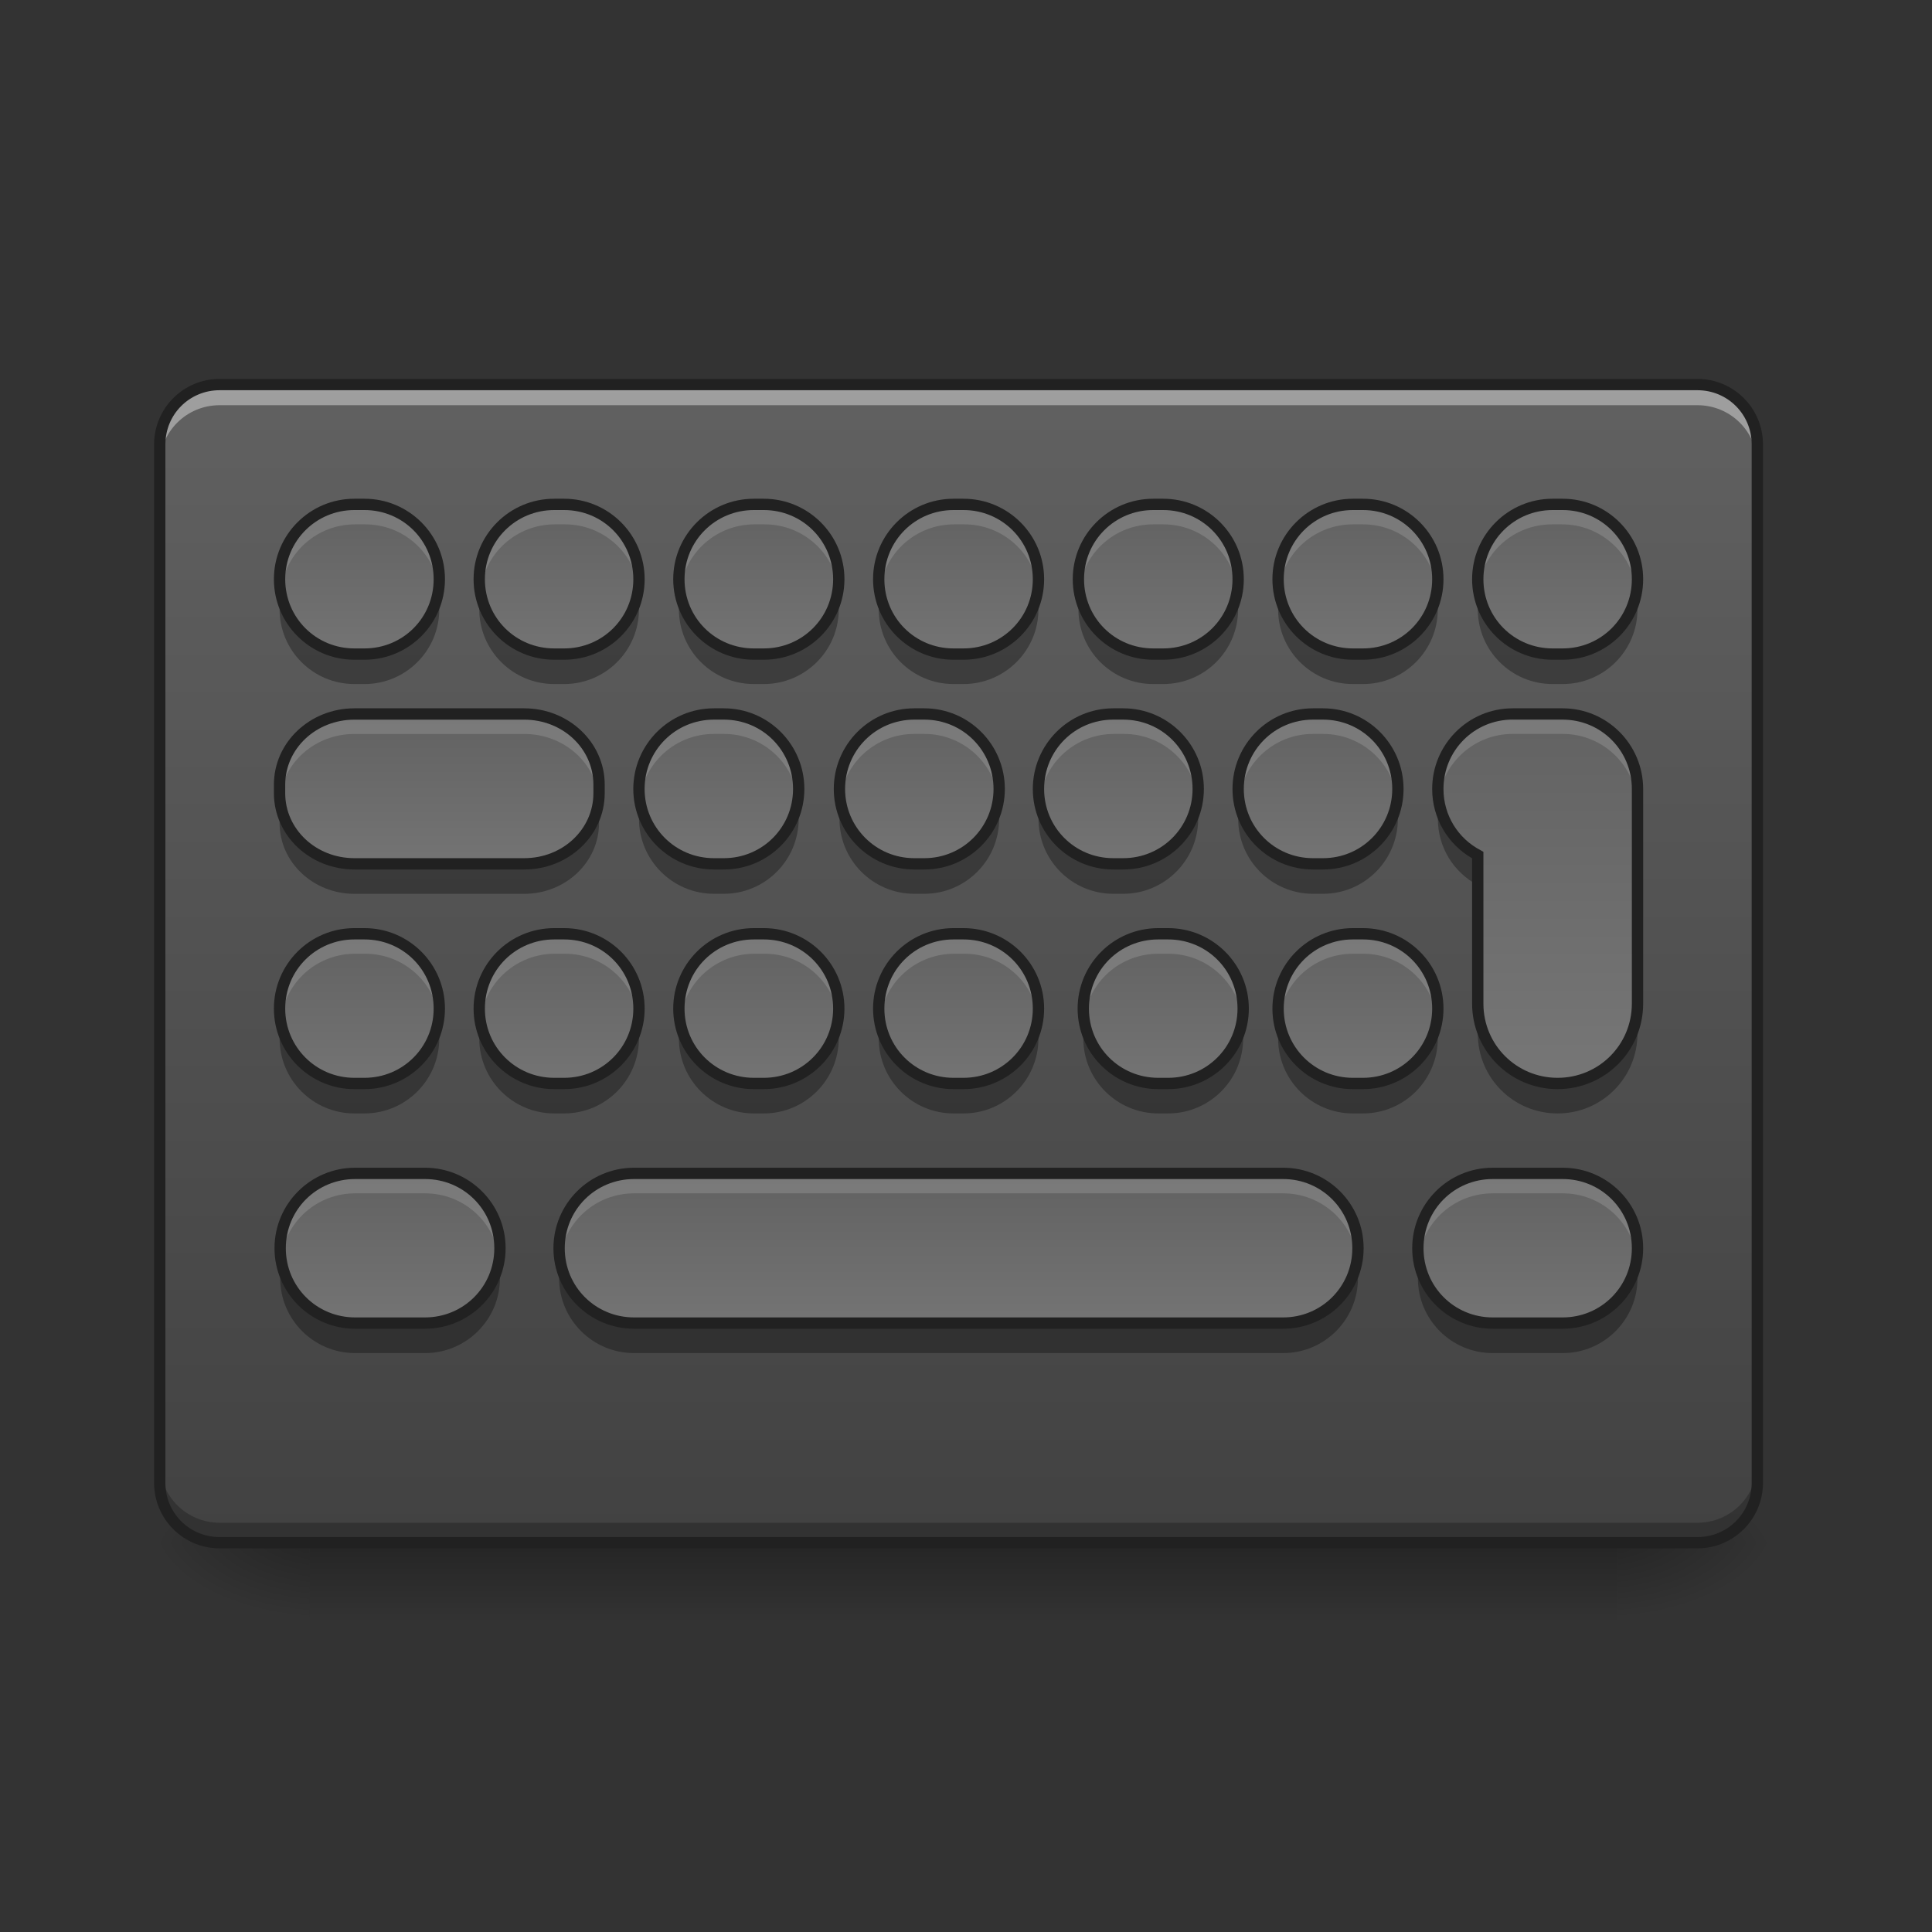 <svg height="48" viewBox="0 0 48 48" width="48" xmlns="http://www.w3.org/2000/svg" xmlns:xlink="http://www.w3.org/1999/xlink"><rect x="0" y="0" width="48" height="48" fill="#333333" stroke="none"/><linearGradient id="a" gradientUnits="userSpaceOnUse" x1="23.815" x2="23.815" y1="38.33" y2="40.314"><stop offset="0" stop-opacity=".275"/><stop offset="1" stop-opacity="0"/></linearGradient><linearGradient id="b"><stop offset="0" stop-opacity=".314"/><stop offset=".222" stop-opacity=".275"/><stop offset="1" stop-opacity="0"/></linearGradient><radialGradient id="c" cx="450.909" cy="189.579" gradientTransform="matrix(0 -.117 -.211 -0 79.684 91.672)" gradientUnits="userSpaceOnUse" r="21.167" xlink:href="#b"/><radialGradient id="d" cx="450.909" cy="189.579" gradientTransform="matrix(-0 .117 .211 0 -31.807 -15.012)" gradientUnits="userSpaceOnUse" r="21.167" xlink:href="#b"/><radialGradient id="e" cx="450.909" cy="189.579" gradientTransform="matrix(-0 -.117 .211 -0 -31.807 91.672)" gradientUnits="userSpaceOnUse" r="21.167" xlink:href="#b"/><radialGradient id="f" cx="450.909" cy="189.579" gradientTransform="matrix(0 .117 -.211 0 79.684 -15.012)" gradientUnits="userSpaceOnUse" r="21.167" xlink:href="#b"/><linearGradient id="g" gradientUnits="userSpaceOnUse" x1="27.784" x2="27.784" y1="38.082" y2="9.306"><stop offset="0" stop-color="#424242"/><stop offset="1" stop-color="#616161"/></linearGradient><linearGradient id="h"><stop offset="0" stop-color="#757575"/><stop offset="1" stop-color="#616161"/></linearGradient><linearGradient id="i" gradientTransform="matrix(.094 0 0 -.094 -2.977 39.881)" gradientUnits="userSpaceOnUse" x1="285.75" x2="285.75" xlink:href="#h" y1="135.604" y2="177.938"/><linearGradient id="j" gradientTransform="matrix(.094 0 0 -.094 -2.977 45.834)" gradientUnits="userSpaceOnUse" x1="285.75" x2="285.75" xlink:href="#h" y1="135.604" y2="177.938"/><linearGradient id="k" gradientTransform="matrix(.094 0 0 -.094 -2.977 29.214)" gradientUnits="userSpaceOnUse" x1="285.75" x2="285.75" xlink:href="#h" y1="135.604" y2="177.938"/><linearGradient id="l" gradientTransform="matrix(.094 0 0 -.094 .992 34.423)" gradientUnits="userSpaceOnUse" x1="285.75" x2="285.75" xlink:href="#h" y1="135.604" y2="177.938"/><linearGradient id="m" gradientTransform="matrix(.094 0 0 -.094 1.985 29.214)" gradientUnits="userSpaceOnUse" x1="296.333" x2="296.333" xlink:href="#h" y1="135.604" y2="177.938"/><linearGradient id="n" gradientTransform="matrix(.094 0 0 -.094 6.946 39.881)" gradientUnits="userSpaceOnUse" x1="285.75" x2="285.75" xlink:href="#h" y1="135.604" y2="177.938"/><linearGradient id="o" gradientTransform="matrix(.094 0 0 -.094 5.954 34.423)" gradientUnits="userSpaceOnUse" x1="285.75" x2="285.75" xlink:href="#h" y1="135.604" y2="177.938"/><linearGradient id="p" gradientTransform="matrix(.094 0 0 -.094 6.946 29.214)" gradientUnits="userSpaceOnUse" x1="285.75" x2="285.75" xlink:href="#h" y1="135.604" y2="177.938"/><linearGradient id="q" gradientTransform="matrix(.094 0 0 -.094 11.907 29.214)" gradientUnits="userSpaceOnUse" x1="285.75" x2="285.75" xlink:href="#h" y1="135.604" y2="177.938"/><linearGradient id="r" gradientTransform="matrix(.094 0 0 -.094 -7.938 39.881)" gradientUnits="userSpaceOnUse" x1="285.75" x2="285.75" xlink:href="#h" y1="135.604" y2="177.938"/><linearGradient id="s" gradientTransform="matrix(.094 0 0 -.094 -8.931 34.423)" gradientUnits="userSpaceOnUse" x1="285.75" x2="285.75" xlink:href="#h" y1="135.604" y2="177.938"/><linearGradient id="t" gradientTransform="matrix(.094 0 0 -.094 -7.938 29.214)" gradientUnits="userSpaceOnUse" x1="285.75" x2="285.75" xlink:href="#h" y1="135.604" y2="177.938"/><linearGradient id="u" gradientTransform="matrix(.094 0 0 -.094 -12.9 39.881)" gradientUnits="userSpaceOnUse" x1="285.75" x2="285.75" xlink:href="#h" y1="135.604" y2="177.938"/><linearGradient id="v" gradientTransform="matrix(.094 0 0 -.094 -12.9 29.214)" gradientUnits="userSpaceOnUse" x1="285.75" x2="285.75" xlink:href="#h" y1="135.604" y2="177.938"/><linearGradient id="w" gradientTransform="matrix(.094 0 0 -.094 -18.853 34.423)" gradientUnits="userSpaceOnUse" x1="285.75" x2="285.75" xlink:href="#h" y1="135.604" y2="177.938"/><linearGradient id="x" gradientTransform="matrix(.094 0 0 -.094 -17.861 29.214)" gradientUnits="userSpaceOnUse" x1="285.75" x2="285.75" xlink:href="#h" y1="135.604" y2="177.938"/><linearGradient id="y" gradientTransform="matrix(.094 0 0 -.094 10.419 45.834)" gradientUnits="userSpaceOnUse" x1="285.75" x2="285.75" xlink:href="#h" y1="135.604" y2="177.938"/><linearGradient id="z" gradientTransform="matrix(.094 0 0 -.094 -17.861 39.881)" gradientUnits="userSpaceOnUse" x1="285.75" x2="285.75" xlink:href="#h" y1="135.604" y2="177.938"/><linearGradient id="A" gradientUnits="userSpaceOnUse" x1="38.699" x2="38.699" xlink:href="#h" y1="26.174" y2="17.244"/><linearGradient id="B" gradientTransform="matrix(.094 0 0 -.094 2.109 39.881)" gradientUnits="userSpaceOnUse" x1="285.75" x2="285.75" xlink:href="#h" y1="135.604" y2="177.938"/><linearGradient id="C" gradientTransform="matrix(.094 0 0 -.094 -3.952 34.423)" gradientUnits="userSpaceOnUse" x1="285.75" x2="285.75" xlink:href="#h" y1="135.604" y2="177.938"/><linearGradient id="D" gradientTransform="matrix(.094 0 0 -.094 -17.844 45.834)" gradientUnits="userSpaceOnUse" x1="285.75" x2="285.75" xlink:href="#h" y1="135.604" y2="177.938"/><path d="m7.691 38.328h32.496v1.984h-32.496zm0 0" fill="url(#a)"/><path d="m40.188 38.328h3.969v-1.984h-3.969zm0 0" fill="url(#c)"/><path d="m7.691 38.328h-3.969v1.984h3.969zm0 0" fill="url(#d)"/><path d="m7.691 38.328h-3.969v-1.984h3.969zm0 0" fill="url(#e)"/><path d="m40.188 38.328h3.969v1.984h-3.969zm0 0" fill="url(#f)"/><path d="m5.457 9.555h36.715c.82 0 1.488.664 1.488 1.488v25.797c0 .824-.668 1.488-1.488 1.488h-36.715c-.82 0-1.488-.664-1.488-1.488v-25.797c0-.824.668-1.488 1.488-1.488zm0 0" fill="url(#g)"/><g fill-opacity=".314"><path d="m23.691 23.941h.246c1.027 0 1.863.832 1.863 1.859 0 1.027-.836 1.863-1.863 1.863h-.246c-1.027 0-1.859-.836-1.859-1.863 0-1.027.832-1.859 1.859-1.859zm0 0"/><path d="m15.754 29.895h16.125c1.027 0 1.859.832 1.859 1.863 0 1.027-.832 1.859-1.859 1.859h-16.125c-1.027 0-1.863-.832-1.863-1.859 0-1.031.836-1.863 1.863-1.863zm0 0"/><path d="m23.691 13.273h.246c1.027 0 1.863.836 1.863 1.863 0 1.027-.836 1.859-1.863 1.859h-.246c-1.027 0-1.859-.832-1.859-1.859 0-1.027.832-1.863 1.859-1.863zm0 0"/><path d="m27.66 18.484h.246c1.027 0 1.863.832 1.863 1.859s-.836 1.863-1.863 1.863h-.246c-1.027 0-1.859-.836-1.859-1.863s.832-1.859 1.859-1.859zm0 0"/><path d="m28.652 13.273h.246c1.031 0 1.863.836 1.863 1.863 0 1.027-.832 1.859-1.863 1.859h-.246c-1.027 0-1.859-.832-1.859-1.859 0-1.027.832-1.863 1.859-1.863zm0 0"/><path d="m33.613 23.941h.25c1.027 0 1.859.832 1.859 1.859 0 1.027-.832 1.863-1.859 1.863h-.25c-1.027 0-1.859-.836-1.859-1.863 0-1.027.832-1.859 1.859-1.859zm0 0"/><path d="m32.621 18.484h.25c1.027 0 1.859.832 1.859 1.859s-.832 1.863-1.859 1.863h-.25c-1.027 0-1.859-.836-1.859-1.863s.832-1.859 1.859-1.859zm0 0"/><path d="m33.613 13.273h.25c1.027 0 1.859.836 1.859 1.863 0 1.027-.832 1.859-1.859 1.859h-.25c-1.027 0-1.859-.832-1.859-1.859 0-1.027.832-1.863 1.859-1.863zm0 0"/><path d="m38.574 13.273h.25c1.027 0 1.859.836 1.859 1.863 0 1.027-.832 1.859-1.859 1.859h-.25c-1.027 0-1.859-.832-1.859-1.859 0-1.027.832-1.863 1.859-1.863zm0 0"/><path d="m18.73 23.941h.246c1.027 0 1.863.832 1.863 1.859 0 1.027-.836 1.863-1.863 1.863h-.246c-1.027 0-1.863-.836-1.863-1.863 0-1.027.836-1.859 1.863-1.859zm0 0"/><path d="m17.738 18.484h.246c1.027 0 1.859.832 1.859 1.859s-.832 1.863-1.859 1.863h-.246c-1.027 0-1.863-.836-1.863-1.863s.836-1.859 1.863-1.859zm0 0"/><path d="m18.73 13.273h.246c1.027 0 1.863.836 1.863 1.863 0 1.027-.836 1.859-1.863 1.859h-.246c-1.027 0-1.863-.832-1.863-1.859 0-1.027.836-1.863 1.863-1.863zm0 0"/><path d="m13.77 23.941h.246c1.027 0 1.859.832 1.859 1.859 0 1.027-.832 1.863-1.859 1.863h-.246c-1.027 0-1.863-.836-1.863-1.863 0-1.027.836-1.859 1.863-1.859zm0 0"/><path d="m13.77 13.273h.246c1.027 0 1.859.836 1.859 1.863 0 1.027-.832 1.859-1.859 1.859h-.246c-1.027 0-1.863-.832-1.863-1.859 0-1.027.836-1.863 1.863-1.863zm0 0"/><path d="m8.805 18.484h4.219c1.027 0 1.859.785 1.859 1.754v.211c0 .969-.832 1.758-1.859 1.758h-4.219c-1.027 0-1.859-.789-1.859-1.758v-.211c0-.969.832-1.754 1.859-1.754zm0 0"/><path d="m8.805 13.273h.25c1.027 0 1.859.836 1.859 1.863 0 1.027-.832 1.859-1.859 1.859h-.25c-1.027 0-1.859-.832-1.859-1.859 0-1.027.832-1.863 1.859-1.863zm0 0"/><path d="m37.086 29.895h1.738c1.027 0 1.859.832 1.859 1.863 0 1.027-.832 1.859-1.859 1.859h-1.738c-1.027 0-1.859-.832-1.859-1.859 0-1.031.832-1.863 1.859-1.863zm0 0"/><path d="m8.805 23.941h.25c1.027 0 1.859.832 1.859 1.859 0 1.027-.832 1.863-1.859 1.863h-.25c-1.027 0-1.859-.836-1.859-1.863 0-1.027.832-1.859 1.859-1.859zm0 0"/><path d="m37.582 18.484c-1.031 0-1.859.828-1.859 1.859 0 .719.402 1.336.992 1.648v3.688c0 1.098.883 1.984 1.984 1.984 1.098 0 1.984-.887 1.984-1.984v-5.211c0-.023 0-.047 0-.07 0-.02 0-.035 0-.055 0-1.031-.828-1.859-1.859-1.859zm0 0"/></g><path d="m5.457 38.344c-.824 0-1.488-.664-1.488-1.488v-.512c0 .824.664 1.488 1.488 1.488h36.715c.824 0 1.488-.664 1.488-1.488v.512c0 .824-.664 1.488-1.488 1.488zm0 0" fill-opacity=".235"/><path d="m23.691 26.918h.246c1.027 0 1.863-.832 1.863-1.859s-.836-1.859-1.863-1.859h-.246c-1.027 0-1.859.832-1.859 1.859s.832 1.859 1.859 1.859zm0 0" fill="url(#i)"/><path d="m15.754 32.871h16.125c1.027 0 1.859-.832 1.859-1.859 0-1.027-.832-1.859-1.859-1.859h-16.125c-1.027 0-1.863.832-1.863 1.859 0 1.027.836 1.859 1.863 1.859zm0 0" fill="url(#j)"/><path d="m5.457 9.555c-.824 0-1.488.664-1.488 1.488v.512c0-.828.664-1.488 1.488-1.488h36.715c.824 0 1.488.66 1.488 1.488v-.512c0-.824-.664-1.488-1.488-1.488zm0 0" fill="#fff" fill-opacity=".392"/><path d="m5.457 9.414c-.898 0-1.629.727-1.629 1.629v25.797c0 .902.73 1.629 1.629 1.629h36.715c.898 0 1.629-.727 1.629-1.629v-25.797c0-.902-.73-1.629-1.629-1.629zm0 .281h36.715c.75 0 1.348.598 1.348 1.348v25.797c0 .75-.598 1.348-1.348 1.348h-36.715c-.75 0-1.348-.598-1.348-1.348v-25.797c0-.75.598-1.348 1.348-1.348zm0 0" fill="#212121"/><path d="m23.691 16.25h.246c1.027 0 1.863-.832 1.863-1.859s-.836-1.859-1.863-1.859h-.246c-1.027 0-1.859.832-1.859 1.859s.832 1.859 1.859 1.859zm0 0" fill="url(#k)"/><path d="m27.66 21.461h.246c1.027 0 1.863-.832 1.863-1.859 0-1.027-.836-1.863-1.863-1.863h-.246c-1.027 0-1.859.836-1.859 1.863 0 1.027.832 1.859 1.859 1.859zm0 0" fill="url(#l)"/><path d="m28.652 16.25h.246c1.031 0 1.863-.832 1.863-1.859s-.832-1.859-1.863-1.859h-.246c-1.027 0-1.859.832-1.859 1.859s.832 1.859 1.859 1.859zm0 0" fill="url(#m)"/><path d="m33.613 26.918h.25c1.027 0 1.859-.832 1.859-1.859s-.832-1.859-1.859-1.859h-.25c-1.027 0-1.859.832-1.859 1.859s.832 1.859 1.859 1.859zm0 0" fill="url(#n)"/><path d="m32.621 21.461h.25c1.027 0 1.859-.832 1.859-1.859 0-1.027-.832-1.863-1.859-1.863h-.25c-1.027 0-1.859.836-1.859 1.863 0 1.027.832 1.859 1.859 1.859zm0 0" fill="url(#o)"/><path d="m33.613 16.25h.25c1.027 0 1.859-.832 1.859-1.859s-.832-1.859-1.859-1.859h-.25c-1.027 0-1.859.832-1.859 1.859s.832 1.859 1.859 1.859zm0 0" fill="url(#p)"/><path d="m38.574 16.25h.25c1.027 0 1.859-.832 1.859-1.859s-.832-1.859-1.859-1.859h-.25c-1.027 0-1.859.832-1.859 1.859s.832 1.859 1.859 1.859zm0 0" fill="url(#q)"/><path d="m18.73 26.918h.246c1.027 0 1.863-.832 1.863-1.859s-.836-1.859-1.863-1.859h-.246c-1.027 0-1.863.832-1.863 1.859s.836 1.859 1.863 1.859zm0 0" fill="url(#r)"/><path d="m17.738 21.461h.246c1.027 0 1.859-.832 1.859-1.859 0-1.027-.832-1.863-1.859-1.863h-.246c-1.027 0-1.863.836-1.863 1.863 0 1.027.836 1.859 1.863 1.859zm0 0" fill="url(#s)"/><path d="m18.73 16.25h.246c1.027 0 1.863-.832 1.863-1.859s-.836-1.859-1.863-1.859h-.246c-1.027 0-1.863.832-1.863 1.859s.836 1.859 1.863 1.859zm0 0" fill="url(#t)"/><path d="m13.77 26.918h.246c1.027 0 1.859-.832 1.859-1.859s-.832-1.859-1.859-1.859h-.246c-1.027 0-1.863.832-1.863 1.859s.836 1.859 1.863 1.859zm0 0" fill="url(#u)"/><path d="m13.77 16.25h.246c1.027 0 1.859-.832 1.859-1.859s-.832-1.859-1.859-1.859h-.246c-1.027 0-1.863.832-1.863 1.859s.836 1.859 1.863 1.859zm0 0" fill="url(#v)"/><path d="m8.805 21.461h4.219c1.027 0 1.859-.785 1.859-1.754v-.211c0-.969-.832-1.758-1.859-1.758h-4.219c-1.027 0-1.859.789-1.859 1.758v.211c0 .969.832 1.754 1.859 1.754zm0 0" fill="url(#w)"/><path d="m8.805 16.25h.25c1.027 0 1.859-.832 1.859-1.859s-.832-1.859-1.859-1.859h-.25c-1.027 0-1.859.832-1.859 1.859s.832 1.859 1.859 1.859zm0 0" fill="url(#x)"/><path d="m37.086 32.871h1.738c1.027 0 1.859-.832 1.859-1.859 0-1.027-.832-1.859-1.859-1.859h-1.738c-1.027 0-1.859.832-1.859 1.859 0 1.027.832 1.859 1.859 1.859zm0 0" fill="url(#y)"/><path d="m8.805 26.918h.25c1.027 0 1.859-.832 1.859-1.859s-.832-1.859-1.859-1.859h-.25c-1.027 0-1.859.832-1.859 1.859s.832 1.859 1.859 1.859zm0 0" fill="url(#z)"/><path d="m37.582 17.738c-1.031 0-1.859.832-1.859 1.863 0 .715.402 1.336.992 1.645v3.688c0 1.102.883 1.984 1.984 1.984 1.098 0 1.984-.883 1.984-1.984v-5.211c0-.023 0-.047 0-.07 0-.016 0-.035 0-.051 0-1.031-.828-1.863-1.859-1.863zm0 0" fill="url(#A)"/><path d="m15.754 29.152c-1.031 0-1.863.828-1.863 1.859 0 .086.008.168.02.25.121-.914.895-1.613 1.844-1.613h16.125c.945 0 1.723.699 1.844 1.613.008-.082.016-.164.016-.25 0-1.031-.832-1.859-1.859-1.859zm0 0" fill="#c7c7c7" fill-opacity=".235"/><path d="m32.621 17.738c-1.031 0-1.859.832-1.859 1.863 0 .082.004.164.016.246.121-.91.898-1.613 1.844-1.613h.25c.945 0 1.723.703 1.844 1.613.008-.082.016-.164.016-.246 0-1.031-.832-1.863-1.859-1.863zm0 0" fill="#c7c7c7" fill-opacity=".235"/><path d="m8.805 17.738c-1.027 0-1.859.785-1.859 1.758v.211c0 .047.004.094.008.141.078-.902.875-1.613 1.852-1.613h4.219c.98 0 1.777.711 1.855 1.613.004-.047.004-.094.004-.141v-.211c0-.973-.828-1.758-1.859-1.758zm0 0" fill="#c7c7c7" fill-opacity=".235"/><path d="m37.086 29.152c-1.031 0-1.859.828-1.859 1.859 0 .086.004.168.016.25.121-.914.898-1.613 1.844-1.613h1.738c.945 0 1.723.699 1.844 1.613.008-.082.016-.164.016-.25 0-1.031-.828-1.859-1.859-1.859zm0 0" fill="#c7c7c7" fill-opacity=".235"/><path d="m37.582 17.738c-1.031 0-1.859.832-1.859 1.863 0 .082.004.168.016.25.121-.914.898-1.617 1.844-1.617h1.242c1.031 0 1.859.832 1.859 1.863v-.375c0-.023 0-.047 0-.07 0-.016 0-.035 0-.051 0-1.031-.828-1.863-1.859-1.863zm3.102 2.359v.051.07zm0 0" fill="#c7c7c7" fill-opacity=".235"/><path d="m33.613 23.199c-1.031 0-1.859.828-1.859 1.859 0 .082.004.168.016.246.121-.91.898-1.609 1.844-1.609h.25c.945 0 1.723.699 1.844 1.609.008-.078.016-.164.016-.246 0-1.031-.832-1.859-1.859-1.859zm0 0" fill="#c7c7c7" fill-opacity=".235"/><path d="m23.707 23.199c-1.031 0-1.859.828-1.859 1.859 0 .082.004.168.016.246.121-.91.898-1.609 1.844-1.609h.25c.945 0 1.723.699 1.844 1.609.008-.078.016-.164.016-.246 0-1.031-.828-1.859-1.859-1.859zm0 0" fill="#c7c7c7" fill-opacity=".235"/><path d="m18.746 23.199c-1.031 0-1.859.828-1.859 1.859 0 .082.004.168.016.246.121-.91.898-1.609 1.844-1.609h.25c.945 0 1.723.699 1.844 1.609.008-.078.016-.164.016-.246 0-1.031-.832-1.859-1.859-1.859zm0 0" fill="#c7c7c7" fill-opacity=".235"/><path d="m13.785 23.199c-1.031 0-1.859.828-1.859 1.859 0 .082.004.168.016.246.121-.91.898-1.609 1.844-1.609h.246c.949 0 1.727.699 1.844 1.609.012-.078.02-.164.02-.246 0-1.031-.832-1.859-1.863-1.859zm0 0" fill="#c7c7c7" fill-opacity=".235"/><path d="m8.824 23.199c-1.031 0-1.863.828-1.863 1.859 0 .082.008.168.02.246.121-.91.895-1.609 1.844-1.609h.246c.949 0 1.723.699 1.844 1.609.012-.078.02-.164.02-.246 0-1.031-.832-1.859-1.863-1.859zm0 0" fill="#c7c7c7" fill-opacity=".235"/><path d="m33.613 12.531c-1.031 0-1.859.828-1.859 1.859 0 .086.004.168.016.25.121-.914.898-1.613 1.844-1.613h.25c.945 0 1.723.699 1.844 1.613.008-.082.016-.164.016-.25 0-1.031-.832-1.859-1.859-1.859zm0 0" fill="#c7c7c7" fill-opacity=".235"/><path d="m23.707 12.531c-1.031 0-1.859.828-1.859 1.859 0 .086.004.168.016.25.121-.914.898-1.613 1.844-1.613h.25c.945 0 1.723.699 1.844 1.613.008-.082.016-.164.016-.25 0-1.031-.828-1.859-1.859-1.859zm0 0" fill="#c7c7c7" fill-opacity=".235"/><path d="m18.746 12.531c-1.031 0-1.859.828-1.859 1.859 0 .086.004.168.016.25.121-.914.898-1.613 1.844-1.613h.25c.945 0 1.723.699 1.844 1.613.008-.082.016-.164.016-.25 0-1.031-.832-1.859-1.859-1.859zm0 0" fill="#c7c7c7" fill-opacity=".235"/><path d="m13.785 12.531c-1.031 0-1.859.828-1.859 1.859 0 .086.004.168.016.25.121-.914.898-1.613 1.844-1.613h.246c.949 0 1.727.699 1.844 1.613.012-.082.02-.164.02-.25 0-1.031-.832-1.859-1.863-1.859zm0 0" fill="#c7c7c7" fill-opacity=".235"/><path d="m8.824 12.531c-1.031 0-1.863.828-1.863 1.859 0 .086.008.168.02.25.121-.914.895-1.613 1.844-1.613h.246c.949 0 1.723.699 1.844 1.613.012-.082.02-.164.02-.25 0-1.031-.832-1.859-1.863-1.859zm0 0" fill="#c7c7c7" fill-opacity=".235"/><path d="m38.559 12.531c-1.031 0-1.859.828-1.859 1.859 0 .086.004.168.016.25.121-.914.898-1.613 1.844-1.613h.246c.949 0 1.727.699 1.844 1.613.012-.082.02-.164.02-.25 0-1.031-.832-1.859-1.863-1.859zm0 0" fill="#c7c7c7" fill-opacity=".235"/><path d="m28.652 12.531c-1.031 0-1.859.828-1.859 1.859 0 .086.004.168.016.25.121-.914.898-1.613 1.844-1.613h.246c.949 0 1.727.699 1.844 1.613.012-.082.02-.164.02-.25 0-1.031-.832-1.859-1.863-1.859zm0 0" fill="#c7c7c7" fill-opacity=".235"/><path d="m27.676 17.738c-1.031 0-1.859.832-1.859 1.863 0 .082.004.164.016.246.121-.91.898-1.613 1.844-1.613h.25c.945 0 1.723.703 1.844 1.613.008-.082.016-.164.016-.246 0-1.031-.828-1.863-1.859-1.863zm0 0" fill="#c7c7c7" fill-opacity=".235"/><path d="m17.738 17.738c-1.031 0-1.863.832-1.863 1.863 0 .082.008.164.02.246.121-.91.895-1.613 1.844-1.613h.246c.949 0 1.723.703 1.844 1.613.012-.082.016-.164.016-.246 0-1.031-.828-1.863-1.859-1.863zm0 0" fill="#c7c7c7" fill-opacity=".235"/><path d="m23.691 27.059c-1.105 0-2-.895-2-2 0-1.105.895-2 2-2h.246c1.109 0 2.004.895 2.004 2 0 1.105-.895 2-2.004 2zm0-.281h.246c.957 0 1.723-.766 1.723-1.719 0-.957-.766-1.719-1.723-1.719h-.246c-.957 0-1.719.762-1.719 1.719 0 .953.762 1.719 1.719 1.719zm0 0" fill="#212121"/><path d="m15.754 33.012c-1.109 0-2.004-.895-2.004-2s.895-2 2.004-2h16.125c1.105 0 2 .895 2 2s-.895 2-2 2zm0-.281h16.125c.953 0 1.719-.762 1.719-1.719s-.766-1.719-1.719-1.719h-16.125c-.957 0-1.723.762-1.723 1.719s.766 1.719 1.723 1.719zm0 0" fill="#212121"/><path d="m23.691 16.391c-1.105 0-2-.895-2-2s.895-2 2-2h.246c1.109 0 2.004.895 2.004 2s-.895 2-2.004 2zm0-.281h.246c.957 0 1.723-.762 1.723-1.719 0-.953-.766-1.719-1.723-1.719h-.246c-.957 0-1.719.766-1.719 1.719 0 .957.762 1.719 1.719 1.719zm0 0" fill="#212121"/><path d="m27.66 21.602c-1.105 0-2-.895-2-2 0-1.105.895-2.004 2-2.004h.246c1.109 0 2.004.898 2.004 2.004 0 1.105-.895 2-2.004 2zm0-.281h.246c.957 0 1.723-.766 1.723-1.719 0-.957-.766-1.723-1.723-1.723h-.246c-.957 0-1.719.766-1.719 1.723 0 .953.762 1.719 1.719 1.719zm0 0" fill="#212121"/><path d="m28.652 16.391c-1.105 0-2-.895-2-2s.895-2 2-2h.246c1.109 0 2.004.895 2.004 2s-.895 2-2.004 2zm0-.281h.246c.957 0 1.723-.762 1.723-1.719 0-.953-.766-1.719-1.723-1.719h-.246c-.957 0-1.719.766-1.719 1.719 0 .957.762 1.719 1.719 1.719zm0 0" fill="#212121"/><path d="m33.613 27.059c-1.105 0-2-.895-2-2 0-1.105.895-2 2-2h.25c1.105 0 2 .895 2 2 0 1.105-.895 2-2 2zm0-.281h.25c.953 0 1.719-.766 1.719-1.719 0-.957-.766-1.719-1.719-1.719h-.25c-.953 0-1.719.762-1.719 1.719 0 .953.766 1.719 1.719 1.719zm0 0" fill="#212121"/><path d="m32.621 21.602c-1.105 0-2-.895-2-2 0-1.105.895-2.004 2-2.004h.25c1.105 0 2 .898 2 2.004 0 1.105-.895 2-2 2zm0-.281h.25c.953 0 1.719-.766 1.719-1.719 0-.957-.766-1.723-1.719-1.723h-.25c-.953 0-1.719.766-1.719 1.723 0 .953.766 1.719 1.719 1.719zm0 0" fill="#212121"/><path d="m33.613 16.391c-1.105 0-2-.895-2-2s.895-2 2-2h.25c1.105 0 2 .895 2 2s-.895 2-2 2zm0-.281h.25c.953 0 1.719-.762 1.719-1.719 0-.953-.766-1.719-1.719-1.719h-.25c-.953 0-1.719.766-1.719 1.719 0 .957.766 1.719 1.719 1.719zm0 0" fill="#212121"/><path d="m38.574 16.391c-1.105 0-2-.895-2-2s.895-2 2-2h.25c1.105 0 2 .895 2 2s-.895 2-2 2zm0-.281h.25c.953 0 1.719-.762 1.719-1.719 0-.953-.766-1.719-1.719-1.719h-.25c-.953 0-1.719.766-1.719 1.719 0 .957.766 1.719 1.719 1.719zm0 0" fill="#212121"/><path d="m18.73 27.059c-1.105 0-2.004-.895-2.004-2 0-1.105.898-2 2.004-2h.246c1.105 0 2.004.895 2.004 2 0 1.105-.898 2-2.004 2zm0-.281h.246c.957 0 1.723-.766 1.723-1.719 0-.957-.766-1.719-1.723-1.719h-.246c-.957 0-1.723.762-1.723 1.719 0 .953.766 1.719 1.723 1.719zm0 0" fill="#212121"/><path d="m17.738 21.602c-1.105 0-2.004-.895-2.004-2 0-1.105.898-2.004 2.004-2.004h.246c1.105 0 2 .898 2 2.004 0 1.105-.895 2-2 2zm0-.281h.246c.957 0 1.719-.766 1.719-1.719 0-.957-.762-1.723-1.719-1.723h-.246c-.957 0-1.723.766-1.723 1.723 0 .953.766 1.719 1.723 1.719zm0 0" fill="#212121"/><path d="m18.73 16.391c-1.105 0-2.004-.895-2.004-2s.898-2 2.004-2h.246c1.105 0 2.004.895 2.004 2s-.898 2-2.004 2zm0-.281h.246c.957 0 1.723-.762 1.723-1.719 0-.953-.766-1.719-1.723-1.719h-.246c-.957 0-1.723.766-1.723 1.719 0 .957.766 1.719 1.723 1.719zm0 0" fill="#212121"/><path d="m13.77 27.059c-1.109 0-2.004-.895-2.004-2 0-1.105.895-2 2.004-2h.246c1.105 0 2 .895 2 2 0 1.105-.895 2-2 2zm0-.281h.246c.957 0 1.719-.766 1.719-1.719 0-.957-.762-1.719-1.719-1.719h-.246c-.957 0-1.723.762-1.723 1.719 0 .953.766 1.719 1.723 1.719zm0 0" fill="#212121"/><path d="m13.77 16.391c-1.109 0-2.004-.895-2.004-2s.895-2 2.004-2h.246c1.105 0 2 .895 2 2s-.895 2-2 2zm0-.281h.246c.957 0 1.719-.762 1.719-1.719 0-.953-.762-1.719-1.719-1.719h-.246c-.957 0-1.723.766-1.723 1.719 0 .957.766 1.719 1.723 1.719zm0 0" fill="#212121"/><path d="m8.805 21.602c-1.102 0-2-.844-2-1.895v-.211c0-1.055.898-1.898 2-1.898h4.219c1.102 0 2 .844 2 1.898v.211c0 1.051-.898 1.895-2 1.895zm0-.281h4.219c.961 0 1.719-.723 1.719-1.613v-.211c0-.895-.758-1.617-1.719-1.617h-4.219c-.957 0-1.719.723-1.719 1.617v.211c0 .891.762 1.613 1.719 1.613zm0 0" fill="#212121"/><path d="m8.805 16.391c-1.105 0-2-.895-2-2s.895-2 2-2h.25c1.105 0 2 .895 2 2s-.895 2-2 2zm0-.281h.25c.957 0 1.719-.762 1.719-1.719 0-.953-.762-1.719-1.719-1.719h-.25c-.953 0-1.719.766-1.719 1.719 0 .957.766 1.719 1.719 1.719zm0 0" fill="#212121"/><path d="m37.086 33.012c-1.105 0-2-.895-2-2s.895-2 2-2h1.738c1.105 0 2 .895 2 2s-.895 2-2 2zm0-.281h1.738c.953 0 1.719-.762 1.719-1.719s-.766-1.719-1.719-1.719h-1.738c-.953 0-1.719.762-1.719 1.719s.766 1.719 1.719 1.719zm0 0" fill="#212121"/><path d="m37.582 17.598c-1.105 0-2 .898-2 2.004 0 .738.398 1.379.992 1.723v3.609c0 1.176.949 2.125 2.125 2.125s2.125-.949 2.125-2.125v-5.211c0-.023 0-.043 0-.066 0-.016 0-.035 0-.055 0-1.105-.895-2.004-2-2.004zm0 .281h1.242c.953 0 1.719.766 1.719 1.723v.047.012.062 5.211c0 1.023-.82 1.844-1.844 1.844-1.023 0-1.844-.82-1.844-1.844v-3.77l-.074-.043c-.547-.285-.918-.855-.918-1.52 0-.957.766-1.723 1.719-1.723zm0 0" fill="#212121"/><path d="m8.805 27.059c-1.105 0-2-.895-2-2 0-1.105.895-2 2-2h.25c1.105 0 2 .895 2 2 0 1.105-.895 2-2 2zm0-.281h.25c.957 0 1.719-.766 1.719-1.719 0-.957-.762-1.719-1.719-1.719h-.25c-.953 0-1.719.762-1.719 1.719 0 .953.766 1.719 1.719 1.719zm0 0" fill="#212121"/><path d="m28.777 23.941h.246c1.027 0 1.863.832 1.863 1.859 0 1.027-.836 1.863-1.863 1.863h-.246c-1.027 0-1.863-.836-1.863-1.863 0-1.027.836-1.859 1.863-1.859zm0 0" fill-opacity=".314"/><path d="m28.777 26.918h.246c1.027 0 1.863-.832 1.863-1.859s-.836-1.859-1.863-1.859h-.246c-1.027 0-1.863.832-1.863 1.859s.836 1.859 1.863 1.859zm0 0" fill="url(#B)"/><path d="m28.777 23.199c-1.031 0-1.863.828-1.863 1.859 0 .082.008.168.02.246.121-.91.895-1.609 1.844-1.609h.246c.949 0 1.723.699 1.844 1.609.012-.078.02-.164.02-.246 0-1.031-.832-1.859-1.863-1.859zm0 0" fill="#c7c7c7" fill-opacity=".235"/><path d="m28.777 27.059c-1.105 0-2.004-.895-2.004-2 0-1.105.898-2 2.004-2h.246c1.105 0 2.004.895 2.004 2 0 1.105-.898 2-2.004 2zm0-.281h.246c.957 0 1.723-.766 1.723-1.719 0-.957-.766-1.719-1.723-1.719h-.246c-.957 0-1.723.762-1.723 1.719 0 .953.766 1.719 1.723 1.719zm0 0" fill="#212121"/><path d="m22.715 18.484h.25c1.027 0 1.859.832 1.859 1.859s-.832 1.863-1.859 1.863h-.25c-1.027 0-1.859-.836-1.859-1.863s.832-1.859 1.859-1.859zm0 0" fill-opacity=".314"/><path d="m22.715 21.461h.25c1.027 0 1.859-.832 1.859-1.859 0-1.027-.832-1.863-1.859-1.863h-.25c-1.027 0-1.859.836-1.859 1.863 0 1.027.832 1.859 1.859 1.859zm0 0" fill="url(#C)"/><path d="m22.715 17.738c-1.031 0-1.859.832-1.859 1.863 0 .082.004.164.016.246.121-.91.898-1.613 1.844-1.613h.25c.945 0 1.723.703 1.844 1.613.008-.082.016-.164.016-.246 0-1.031-.832-1.863-1.859-1.863zm0 0" fill="#c7c7c7" fill-opacity=".235"/><path d="m22.715 21.602c-1.105 0-2-.895-2-2 0-1.105.895-2.004 2-2.004h.25c1.105 0 2 .898 2 2.004 0 1.105-.895 2-2 2zm0-.281h.25c.953 0 1.719-.766 1.719-1.719 0-.957-.766-1.723-1.719-1.723h-.25c-.953 0-1.719.766-1.719 1.723 0 .953.766 1.719 1.719 1.719zm0 0" fill="#212121"/><path d="m8.824 29.895h1.734c1.027 0 1.863.832 1.863 1.863 0 1.027-.836 1.859-1.863 1.859h-1.734c-1.027 0-1.863-.832-1.863-1.859 0-1.031.836-1.863 1.863-1.863zm0 0" fill-opacity=".314"/><path d="m8.824 32.871h1.734c1.027 0 1.863-.832 1.863-1.859 0-1.027-.836-1.859-1.863-1.859h-1.734c-1.027 0-1.863.832-1.863 1.859 0 1.027.836 1.859 1.863 1.859zm0 0" fill="url(#D)"/><path d="m8.824 29.152c-1.031 0-1.863.828-1.863 1.859 0 .086.008.168.02.25.121-.914.895-1.613 1.844-1.613h1.734c.949 0 1.723.699 1.844 1.613.012-.082.02-.164.02-.25 0-1.031-.832-1.859-1.863-1.859zm0 0" fill="#c7c7c7" fill-opacity=".235"/><path d="m8.824 33.012c-1.105 0-2.004-.895-2.004-2s.898-2 2.004-2h1.734c1.105 0 2.004.895 2.004 2s-.898 2-2.004 2zm0-.281h1.734c.957 0 1.723-.762 1.723-1.719s-.766-1.719-1.723-1.719h-1.734c-.957 0-1.723.762-1.723 1.719s.766 1.719 1.723 1.719zm0 0" fill="#212121"/></svg>